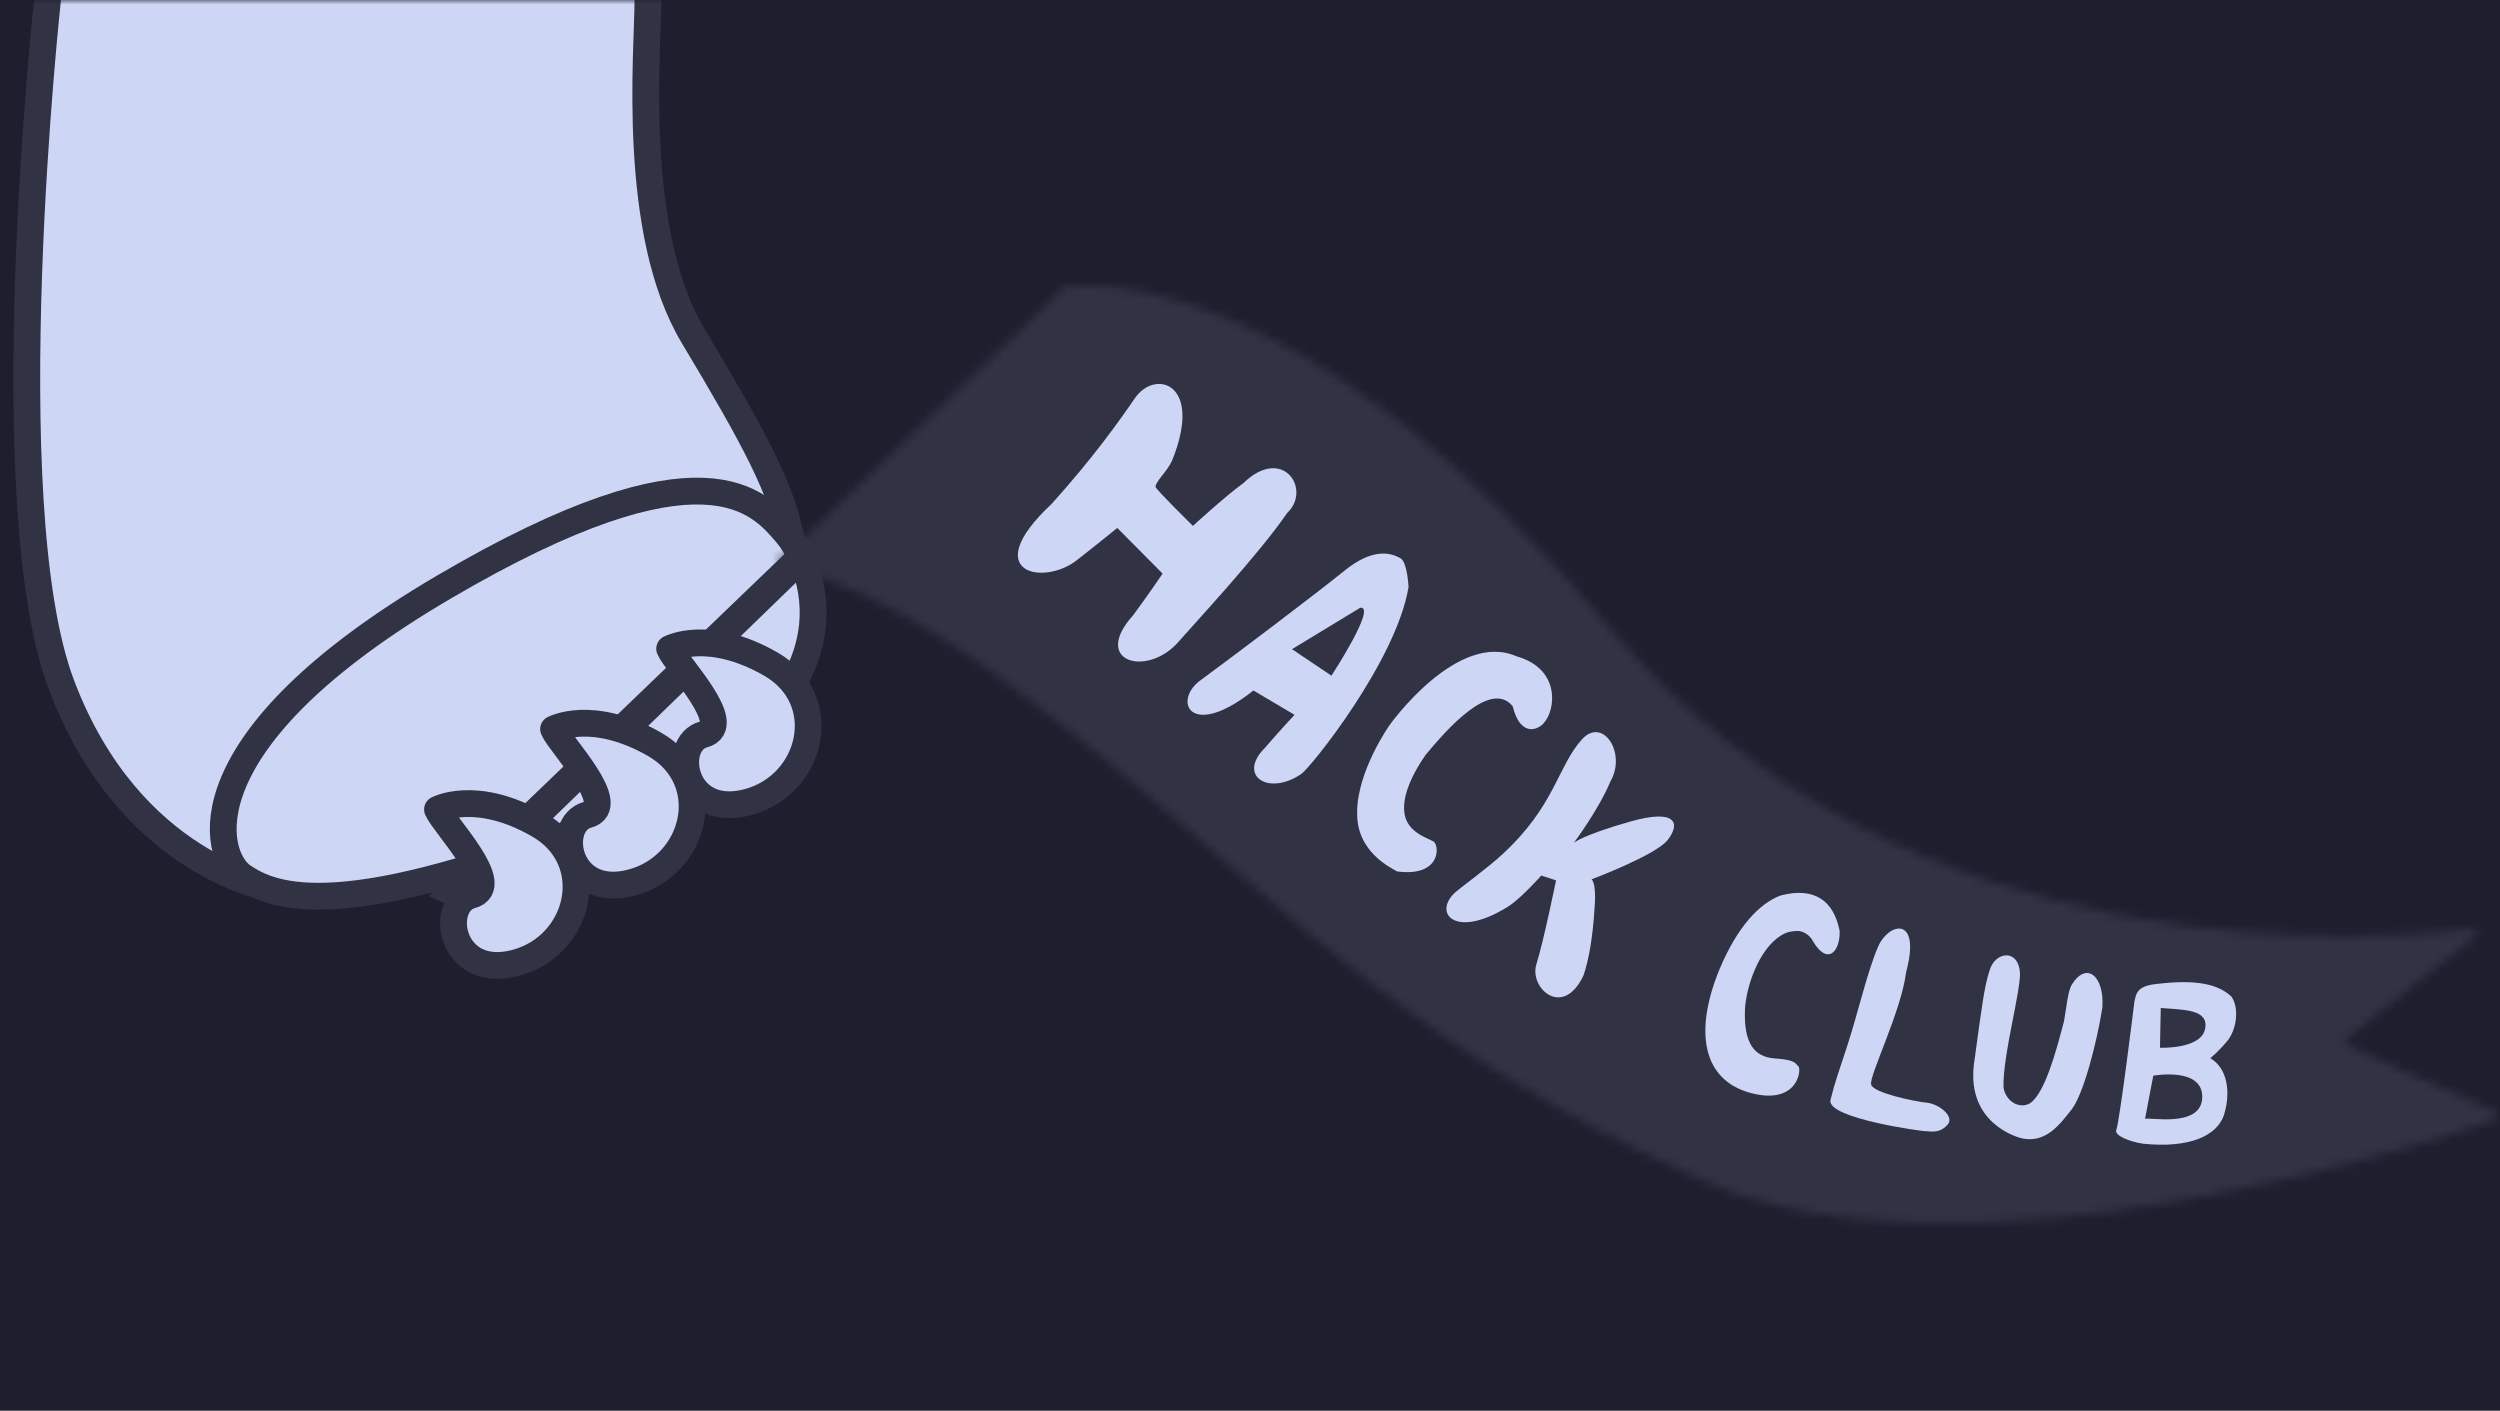<svg width="280" height="158" viewBox="0 0 280 158" fill="none" xmlns="http://www.w3.org/2000/svg">
<rect width="280" height="158" fill="#1E1E2E"/>
<mask id="mask0_0_1" style="mask-type:luminance" maskUnits="userSpaceOnUse" x="0" y="0" width="280" height="158">
<path d="M0 0H280V157.5H0V0Z" fill="white"/>
</mask>
<g mask="url(#mask0_0_1)">
<path fill-rule="evenodd" clip-rule="evenodd" d="M5.456 0C5.456 0 5.152 2.704 4.758 7.143C3.355 22.954 0.807 60.77 6.784 76.699C14.437 97.099 26.663 97.999 26.663 97.999C26.663 97.999 87.297 56.999 86.999 58.299C86.701 59.599 86.005 53.299 79.047 41.6C72.089 29.9 72.031 5.7 72.031 0" fill="#CDD6F4"/>
<path d="M5.32 0C5.32 0 -0.821 56.299 6.879 76.699C14.579 97.099 30.642 99.56 30.642 99.56C30.642 99.56 89.683 66.441 88.642 60.635C87.602 54.828 84.638 49.336 77.638 37.637C70.638 25.937 72.569 5.7 72.569 0" stroke="#313244" stroke-width="3" stroke-linecap="round" stroke-linejoin="round"/>
<path fill-rule="evenodd" clip-rule="evenodd" d="M88.092 59.766C85.084 56.292 78.992 48.566 49.692 65.766C20.393 82.966 23.793 95.866 27.193 98.166C30.593 100.466 38.292 103.766 68.292 91.566C98.292 79.366 91.1 63.24 88.092 59.766Z" fill="#CDD6F4" stroke="#313244" stroke-width="3" stroke-linecap="round" stroke-linejoin="round"/>
<mask id="mask1_0_1" style="mask-type:luminance" maskUnits="userSpaceOnUse" x="87" y="32" width="193" height="105">
<path fill-rule="evenodd" clip-rule="evenodd" d="M119.139 32.17C120.843 31.872 145.187 28.674 180.393 70.43C213.648 109.872 267.136 105.335 276.965 104.039C277.291 103.995 277.536 104.594 277.279 104.798L262.781 116.355C262.553 116.537 262.593 116.895 262.858 117.018C264.854 117.951 271.823 121.187 279.713 124.616C280.04 124.757 280.058 125.211 279.721 125.328C272.214 127.926 219.682 145.256 190.49 132.109C159.001 117.925 145.261 102.889 127.63 88.257C110.268 73.849 100.039 66.55 87 63.1C87 63.1 111.99 39.418 117.843 33.475C118.661 32.645 119.131 32.171 119.139 32.17Z" fill="white"/>
</mask>
<g mask="url(#mask1_0_1)">
<path fill-rule="evenodd" clip-rule="evenodd" d="M119.139 32.17C120.843 31.872 145.187 28.674 180.393 70.43C213.648 109.872 267.136 105.335 276.965 104.039C277.291 103.995 277.536 104.594 277.279 104.798L262.781 116.355C262.553 116.537 262.593 116.895 262.858 117.018C264.854 117.951 271.823 121.187 279.713 124.616C280.04 124.757 280.058 125.211 279.721 125.328C272.214 127.926 219.682 145.256 190.49 132.109C159.001 117.925 145.261 102.889 127.63 88.257C110.268 73.849 100.039 66.55 87 63.1C87 63.1 111.99 39.418 117.843 33.475C118.661 32.645 119.131 32.171 119.139 32.17Z" fill="#313244" stroke="#313244" stroke-width="6"/>
</g>
<path fill-rule="evenodd" clip-rule="evenodd" d="M127.091 44.619C125.396 47.105 122.388 51.333 117.758 56.463C109.446 64.225 116.978 65.74 120.723 62.647C122.871 60.974 125.136 59.13 125.136 59.13L130.213 64.247C130.213 64.247 128.46 66.819 126.914 68.904C122.285 74.033 128.229 75.845 131.78 72.114C133.498 70.147 141.006 62.086 144.161 57.455C146.951 54.84 143.688 49.834 139.269 54.101C137.297 55.516 133.607 58.899 133.607 58.899C133.607 58.899 129.383 54.745 129.414 54.515C129.448 53.91 130.669 52.859 131.256 51.627C134.826 42.878 129.37 41.275 127.091 44.619Z" fill="#CDD6F4"/>
<path fill-rule="evenodd" clip-rule="evenodd" d="M150.596 63.907C153.559 61.5 155.587 61.787 156.857 62.529C157.412 62.836 157.667 64.358 157.759 65.752C156.383 74.037 146.74 86.071 145.707 86.706C142.017 89.195 138.562 86.853 141.665 83.767C143.351 81.801 144.99 80.063 144.99 80.063L140.381 77.335C133.232 83.026 131.201 78.38 134.618 76.07C138.419 73.272 146.62 67.093 150.596 63.907ZM144.704 72.706L149.12 75.677C149.12 75.677 154.243 67.852 152.349 68.067L144.704 72.706Z" fill="#CDD6F4"/>
<path fill-rule="evenodd" clip-rule="evenodd" d="M172.852 81.043C174.288 79.544 174.789 74.916 169.887 73.518C163.204 70.566 155.642 81.199 155.642 81.199C155.642 81.199 151.989 86.353 152.001 90.992C151.916 95.422 155.762 97.168 156.468 97.6C161.432 98.254 161.247 94.667 160.541 94.236C159.612 93.759 158.25 93.334 157.591 92.013C156.464 89.792 158.409 86.317 159.67 84.545C162.046 81.68 166.963 76.079 169.421 79.098C170.229 82.39 172.069 81.874 172.852 81.043Z" fill="#CDD6F4"/>
<path fill-rule="evenodd" clip-rule="evenodd" d="M177.217 82.765C174.434 85.814 174.205 90.243 168.211 95.733C166.762 97.081 163.676 99.36 163.278 99.701C160.272 102.044 162.751 105.339 168.798 101.603C170.231 100.771 172.616 98.063 172.616 98.063L174.274 98.597C174.274 98.597 172.919 105.288 172.066 108.031C171.274 110.693 175.077 114.123 177.359 109.227C177.961 107.467 178.401 104.92 178.601 101.523C178.601 101.523 178.834 99.074 178.259 98.483C178.259 98.483 185.44 95.784 186.775 94.083C188.173 92.301 187.898 90.5 182.545 92.025C177.194 93.55 176.272 94.394 176.272 94.394C176.272 94.394 179.052 90.685 180.368 87.52C182.193 84.366 179.553 80.283 177.217 82.765Z" fill="#CDD6F4"/>
<path fill-rule="evenodd" clip-rule="evenodd" d="M199.427 100.295C197.02 101.195 194.578 103.82 192.584 108.558C189.666 115.657 190.754 120.981 196.061 122.409C201.37 123.837 201.813 119.742 201.411 119.42C201.089 119.16 201.185 118.699 198.814 118.548C196.44 118.397 195.314 116.818 195.432 113.137C195.534 110.657 196.914 106.37 199.467 104.778C200.227 104.308 200.742 104.318 201.033 104.282C202.196 104.136 202.888 105.097 202.986 105.308C204.707 108.308 206.13 106.485 206.038 104.252C205.382 100.894 203.222 99.295 199.427 100.295Z" fill="#CDD6F4"/>
<path fill-rule="evenodd" clip-rule="evenodd" d="M210.364 105.988C211.535 103.322 215.198 102.51 213.487 108.881C212.95 113.254 209.306 120.534 209.568 121.478C209.83 122.422 214.513 123.379 215.839 123.509C217.163 123.641 219.054 125.104 218.057 126.041C217.138 127.043 215.99 126.66 215.7 126.695C215.41 126.73 204.52 125.25 205.016 123.193C205.514 121.137 205.884 120.254 206.979 116.863C208.075 113.471 209.192 108.654 210.364 105.988Z" fill="#CDD6F4"/>
<path fill-rule="evenodd" clip-rule="evenodd" d="M222.865 108.585C223.52 106.571 226.006 106.28 226.231 108.86C226.386 110.852 224.279 118.249 224.395 121.81C224.646 123.343 226.162 124.283 227.41 123.541C229.046 122.307 230.242 117.922 231.166 114.387C231.482 112.638 231.571 111.231 231.99 110.363C233.666 107.56 235.722 109.33 235.464 112.86C234.866 116.654 233.369 122.544 232.013 124.267C230.721 125.908 229.188 128.024 226.536 127.516C225.852 127.373 220.336 125.786 221.067 119.296C221.991 112.559 222.209 110.598 222.865 108.585Z" fill="#CDD6F4"/>
<path fill-rule="evenodd" clip-rule="evenodd" d="M241.63 110.195C245.684 109.705 248.371 110.121 249.935 111.636C250.725 112.799 250.601 114.964 249.591 116.42C248.627 117.649 247.55 118.519 247.55 118.519C249.356 119.561 249.89 122.071 249.137 124.702C248.385 127.333 245.012 128.608 240.04 128.099C238.398 127.853 236.852 127.151 237.011 126.612C237.412 125.6 239.059 112.137 239.059 112.137C239.267 111.37 239.233 110.412 241.63 110.195ZM242.005 112.892L241.917 117.348C241.917 117.348 246.487 117.536 246.966 115.256C247.443 112.974 244.451 113.115 242.005 112.892ZM241.167 120.477C241.167 120.477 240.195 125.56 240.243 125.332C240.355 125.022 246.529 126.446 246.65 122.947C246.771 119.45 241.167 120.477 241.167 120.477Z" fill="#CDD6F4"/>
<path d="M90 60L48 100.362L51.379 101.867L92.5 62L90 60Z" fill="#313244"/>
<path fill-rule="evenodd" clip-rule="evenodd" d="M75 72.658C75.7 74.358 82.5 81.258 78.8 82.258C75.1 83.258 76.4 91.758 83.7 89.858C91 87.958 93.3 78.358 86.3 74.358C79.3 70.358 75 72.658 75 72.658Z" fill="#CDD6F4" stroke="#313244" stroke-width="3" stroke-linecap="round" stroke-linejoin="round"/>
<path fill-rule="evenodd" clip-rule="evenodd" d="M62 81.658C62.7 83.358 69.5 90.258 65.8 91.258C62.1 92.258 63.4 100.758 70.7 98.858C78 96.958 80.3 87.358 73.3 83.358C66.3 79.358 62 81.658 62 81.658Z" fill="#CDD6F4" stroke="#313244" stroke-width="3" stroke-linecap="round" stroke-linejoin="round"/>
<path fill-rule="evenodd" clip-rule="evenodd" d="M49 90.658C49.7 92.358 56.5 99.258 52.8 100.258C49.1 101.258 50.4 109.758 57.7 107.858C65 105.958 67.3 96.358 60.3 92.358C53.3 88.358 49 90.658 49 90.658Z" fill="#CDD6F4" stroke="#313244" stroke-width="3" stroke-linecap="round" stroke-linejoin="round"/>
</g>
</svg>
